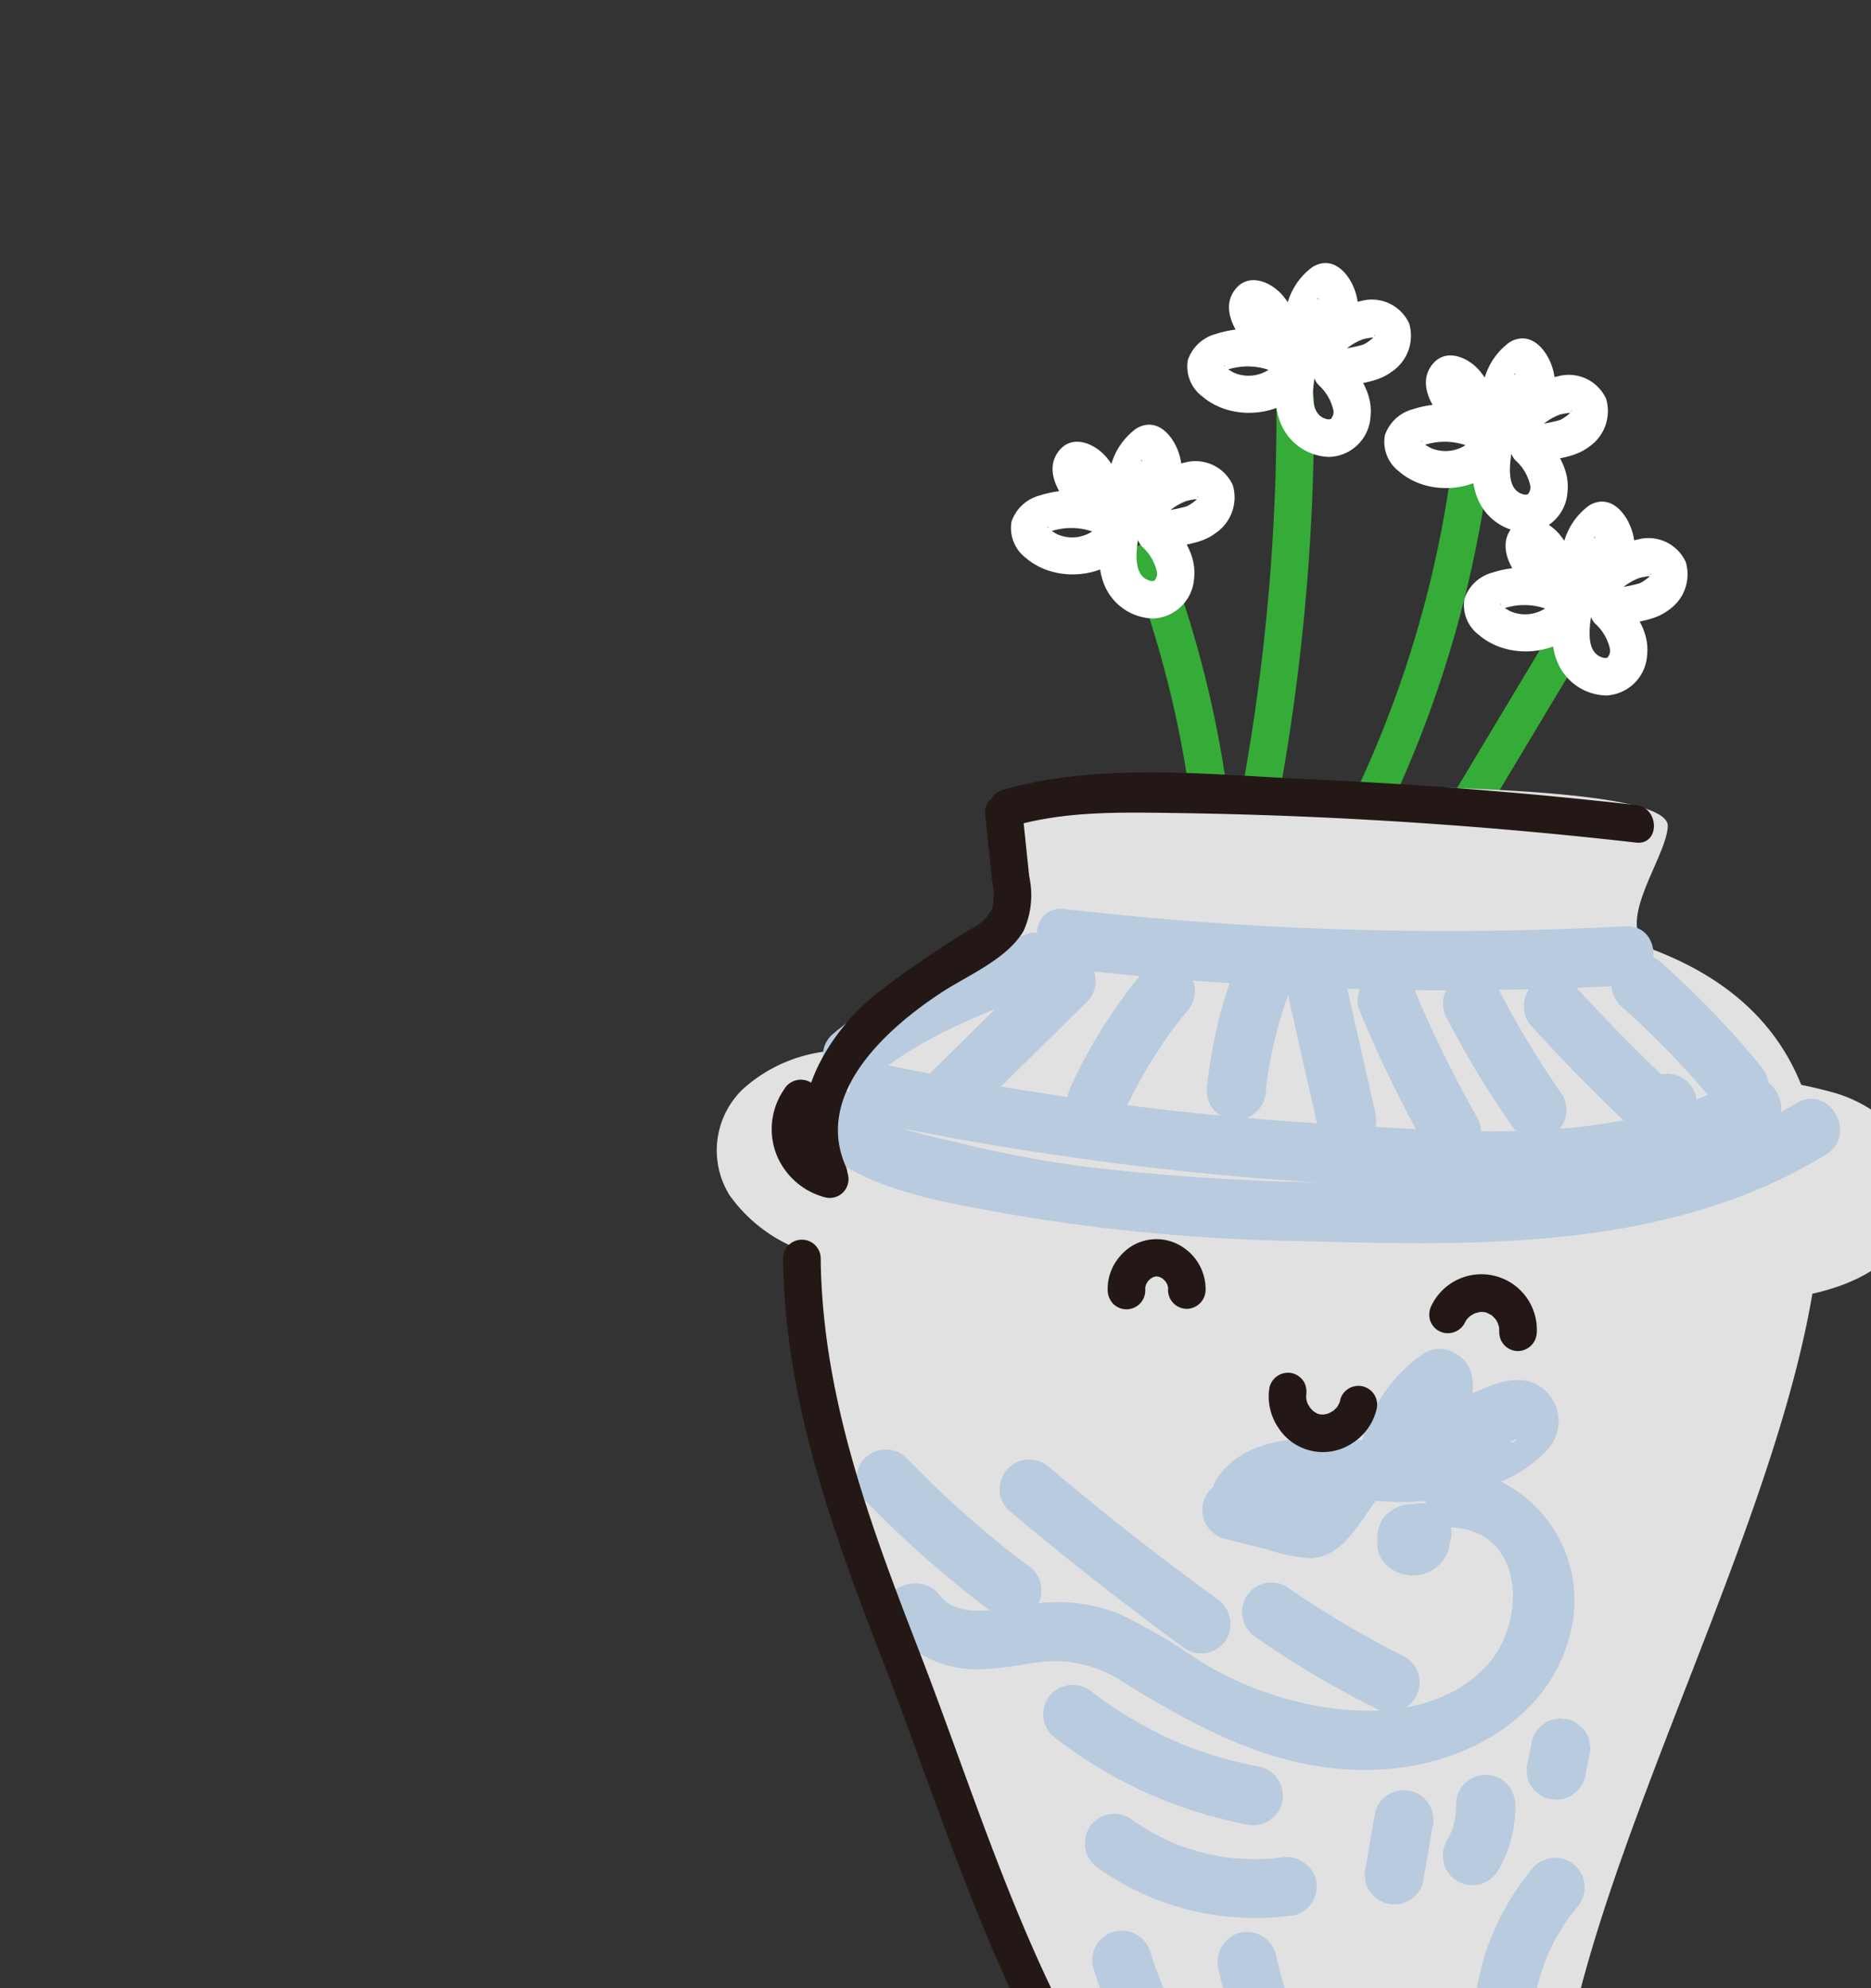 <svg xmlns="http://www.w3.org/2000/svg" xmlns:xlink="http://www.w3.org/1999/xlink" width="144" height="153" viewBox="0 0 144 153">
  <rect x="0" y="0" width="144" height="153" fill="#333333" stroke="none"/>
  <defs>
    <clipPath id="clip-path">
      <rect id="사각형_2492" data-name="사각형 2492" width="144" height="153" transform="translate(249 5241)" fill="#fff" stroke="#707070" stroke-width="1"/>
    </clipPath>
    <clipPath id="clip-path-2">
      <rect id="사각형_2016" data-name="사각형 2016" width="93.748" height="150.337" transform="translate(26 -4)" fill="#fff"/>
    </clipPath>
    <clipPath id="clip-path-3">
      <rect id="사각형_2015" data-name="사각형 2015" width="92.753" height="145.963" fill="none"/>
    </clipPath>
  </defs>
  <g id="마스크_그룹_64" data-name="마스크 그룹 64" transform="translate(-249 -5241)" clip-path="url(#clip-path)">
    <g id="마스크_그룹_41" data-name="마스크 그룹 41" transform="translate(273.252 5252.471)" clip-path="url(#clip-path-2)">
      <g id="그룹_1495" data-name="그룹 1495" transform="translate(30.906 8.77)">
        <g id="그룹_1494" data-name="그룹 1494" transform="translate(0 0)" clip-path="url(#clip-path-3)">
          <path id="패스_4738" data-name="패스 4738" d="M8.815,7.654a81.421,81.421,0,0,1,5.2,32.822c-.088,1.861,2.806,1.857,2.893,0A83.641,83.641,0,0,0,11.6,6.884c-.649-1.722-3.448-.974-2.787.77" transform="translate(23.081 15.649)" fill="#34ac37"/>
          <path id="패스_4739" data-name="패스 4739" d="M13.917,3.884A160.992,160.992,0,0,1,11.042,35.2c-.35,1.817,2.437,2.6,2.791.77A165.491,165.491,0,0,0,16.81,3.884a1.448,1.448,0,0,0-2.893,0" transform="translate(29.165 6.587)" fill="#34ac37"/>
          <path id="패스_4740" data-name="패스 4740" d="M24.669,5.239A84.786,84.786,0,0,1,12.286,39.528c-.992,1.58,1.507,3.032,2.5,1.459A88.1,88.1,0,0,0,27.562,5.239c.237-1.843-2.66-1.824-2.893,0" transform="translate(31.934 10.234)" fill="#34ac37"/>
          <path id="패스_4741" data-name="패스 4741" d="M28.425,8.707Q20.894,21.262,13.367,33.816a1.446,1.446,0,0,0,2.5,1.459Q23.394,22.721,30.92,10.166a1.446,1.446,0,0,0-2.5-1.459" transform="translate(34.833 21.233)" fill="#34ac37"/>
          <path id="패스_4742" data-name="패스 4742" d="M17.117,9.785a2.742,2.742,0,0,1-.489-1.974,3.2,3.2,0,0,1,.241-.9,2.487,2.487,0,0,1,.285-.485.244.244,0,0,1,.128-.15c.19-.175.175-.182-.04-.015h-.766c-.416-.084-.171-.288-.146.018a1.46,1.46,0,0,1,.069.175,1.782,1.782,0,0,1,.091.821A1.948,1.948,0,0,1,15.872,8.5c.679.682,1.365,1.365,2.047,2.047a4.4,4.4,0,0,1,1.8-1.262,4.25,4.25,0,0,1,.843-.146c-.018,0,.146.018.131.044s-.139-.252-.106-.237c.223.088-.638.682-.85.748-.916.281-1.879.321-2.78.682a1.472,1.472,0,0,0-.638,2.419,3.7,3.7,0,0,1,1.146,1.959.809.809,0,0,1-.2.66.79.79,0,0,1-.212.026c-1.609-.27-1.146-2.682-.923-3.849a1.464,1.464,0,0,0-.836-1.708,1.434,1.434,0,0,0-1.806.591A2.832,2.832,0,0,1,9.8,11.846c-.095-.044-.431-.248-.379-.212-.095-.073-.19-.241-.292-.281-.2-.08.051-.117-.058,0A.3.3,0,0,1,9,11.638c-.12.215-.124.263-.022.142-.073,0,.409-.215.234-.135a4.124,4.124,0,0,1,.646-.179,4.963,4.963,0,0,1,3.5.562,1.446,1.446,0,0,0,1.459-2.5,7.669,7.669,0,0,1-1.467-1.211,6.358,6.358,0,0,1-.624-.773,5.864,5.864,0,0,0-.383-.631c-.018-.091-.029-.113-.033-.058-.018.23-.212.35-.569.358-.879.511-.62.142-.387.522.153.263.361.5.514.763a6.452,6.452,0,0,1,.726,1.956c.39,1.817,3.178,1.047,2.784-.77a8.961,8.961,0,0,0-1.718-3.663c-.912-1.171-2.8-1.992-3.842-.463C9,6.749,9.608,8.143,10.363,9.194a10.665,10.665,0,0,0,3,2.835l1.459-2.5a7.915,7.915,0,0,0-6.381-.671,3.116,3.116,0,0,0-2.171,2.014,2.881,2.881,0,0,0,1.113,2.8c2.572,2.2,7.177,1.456,8.6-1.748-.879-.372-1.762-.741-2.642-1.113-.328,1.74-.613,3.616.226,5.261a4.169,4.169,0,0,0,3.612,2.251,3.3,3.3,0,0,0,3.141-3.083c.2-1.777-.843-3.24-1.956-4.5q-.317,1.209-.642,2.419c1.394-.562,2.977-.449,4.221-1.383A3.325,3.325,0,0,0,23.3,8.063,3.154,3.154,0,0,0,19.6,6.326,6.8,6.8,0,0,0,15.872,8.5a1.448,1.448,0,0,0,2.047,2.047,4.875,4.875,0,0,0,1.386-4.313C19.054,4.681,17.671,2.648,15.88,3.7a5.175,5.175,0,0,0-2.127,3.922,5.769,5.769,0,0,0,1.317,4.21,1.46,1.46,0,0,0,2.047,0,1.485,1.485,0,0,0,0-2.047" transform="translate(16.424 9.031)" fill="#fff"/>
          <path id="패스_4743" data-name="패스 4743" d="M20.837,6.376A2.76,2.76,0,0,1,20.348,4.4a3.331,3.331,0,0,1,.241-.9,2.5,2.5,0,0,1,.288-.485A.228.228,0,0,1,21,2.862c.19-.175.179-.182-.036-.015H20.2c-.42-.084-.175-.288-.15.018a1.46,1.46,0,0,1,.069.175,1.782,1.782,0,0,1,.091.821A1.943,1.943,0,0,1,19.6,5.088q1.018,1.023,2.043,2.047a4.426,4.426,0,0,1,1.8-1.262,4.3,4.3,0,0,1,.843-.146c-.018,0,.146.018.131.044s-.139-.252-.106-.237c.223.088-.638.682-.846.748-.919.281-1.883.321-2.78.682a1.47,1.47,0,0,0-.638,2.419,3.691,3.691,0,0,1,1.142,1.959.8.8,0,0,1-.2.66.79.79,0,0,1-.212.026c-1.609-.27-1.142-2.682-.919-3.849a1.462,1.462,0,0,0-.839-1.708,1.435,1.435,0,0,0-1.806.591,2.832,2.832,0,0,1-3.681,1.375c-.095-.044-.427-.248-.376-.212-.1-.073-.193-.241-.3-.281-.2-.08.051-.117-.058,0a.3.3,0,0,1-.073.288c-.12.215-.124.263-.022.142-.073,0,.409-.215.234-.135a4.124,4.124,0,0,1,.646-.179,4.963,4.963,0,0,1,3.5.562,1.446,1.446,0,0,0,1.459-2.5,7.647,7.647,0,0,1-1.463-1.211,6.057,6.057,0,0,1-.628-.773,5.862,5.862,0,0,0-.383-.631c-.018-.091-.029-.113-.033-.058-.018.23-.212.35-.569.358-.876.511-.617.142-.387.522.153.263.361.5.514.763a6.452,6.452,0,0,1,.726,1.956c.39,1.817,3.178,1.047,2.787-.77a9.015,9.015,0,0,0-1.722-3.663c-.916-1.171-2.795-1.992-3.842-.463-.817,1.189-.208,2.583.544,3.634a10.714,10.714,0,0,0,3,2.835l1.459-2.5a7.915,7.915,0,0,0-6.381-.671A3.123,3.123,0,0,0,9.986,7.467a2.876,2.876,0,0,0,1.116,2.8c2.572,2.2,7.177,1.456,8.6-1.748-.883-.372-1.762-.741-2.642-1.113-.332,1.74-.617,3.616.226,5.261A4.159,4.159,0,0,0,20.9,14.921a3.3,3.3,0,0,0,3.145-3.083c.2-1.777-.843-3.24-1.959-4.5q-.317,1.209-.638,2.419c1.39-.562,2.974-.449,4.214-1.383a3.328,3.328,0,0,0,1.361-3.718,3.159,3.159,0,0,0-3.7-1.737A6.791,6.791,0,0,0,19.6,5.088a1.447,1.447,0,0,0,2.043,2.047,4.865,4.865,0,0,0,1.386-4.313C22.774,1.272,21.395-.761,19.6.29a5.175,5.175,0,0,0-2.127,3.922,5.769,5.769,0,0,0,1.317,4.21,1.46,1.46,0,0,0,2.047,0,1.481,1.481,0,0,0,0-2.047" transform="translate(26.277 0.002)" fill="#fff"/>
          <path id="패스_4744" data-name="패스 4744" d="M24.992,7.965A2.76,2.76,0,0,1,24.5,5.991a3.331,3.331,0,0,1,.241-.9,2.5,2.5,0,0,1,.288-.485.228.228,0,0,1,.124-.15c.19-.175.179-.182-.036-.015h-.766c-.42-.084-.175-.288-.15.018a1.46,1.46,0,0,1,.069.175,1.782,1.782,0,0,1,.091.821,1.943,1.943,0,0,1-.613,1.226Q24.769,7.7,25.794,8.724a4.426,4.426,0,0,1,1.8-1.262,4.3,4.3,0,0,1,.843-.146c-.018,0,.146.018.131.044s-.139-.252-.106-.237c.223.088-.638.682-.846.748-.919.281-1.883.321-2.78.682a1.47,1.47,0,0,0-.638,2.419,3.691,3.691,0,0,1,1.142,1.959.8.8,0,0,1-.2.66.79.79,0,0,1-.212.026c-1.609-.27-1.142-2.682-.919-3.849a1.462,1.462,0,0,0-.839-1.708,1.429,1.429,0,0,0-1.8.591,2.837,2.837,0,0,1-3.685,1.375c-.095-.044-.427-.248-.376-.212-.1-.073-.193-.241-.3-.281-.2-.08.051-.117-.058,0a.3.3,0,0,1-.073.288c-.12.215-.124.263-.022.142-.073,0,.409-.215.234-.135a4.124,4.124,0,0,1,.646-.179,4.963,4.963,0,0,1,3.5.562,1.446,1.446,0,0,0,1.459-2.5A7.646,7.646,0,0,1,21.23,6.5a6.057,6.057,0,0,1-.628-.773,5.862,5.862,0,0,0-.383-.631c-.018-.091-.029-.113-.033-.058-.018.23-.212.35-.569.358-.876.511-.617.142-.387.522.153.263.361.5.514.763a6.452,6.452,0,0,1,.726,1.956c.39,1.817,3.178,1.047,2.787-.77A9.015,9.015,0,0,0,21.536,4.2c-.912-1.171-2.795-1.992-3.842-.463-.817,1.189-.208,2.583.544,3.634a10.714,10.714,0,0,0,3,2.835c.485-.832.974-1.664,1.459-2.5a7.915,7.915,0,0,0-6.381-.671,3.123,3.123,0,0,0-2.171,2.014,2.876,2.876,0,0,0,1.116,2.8c2.572,2.2,7.177,1.456,8.6-1.748C22.978,9.738,22.1,9.37,21.219,9c-.332,1.74-.617,3.616.226,5.261a4.159,4.159,0,0,0,3.608,2.251A3.3,3.3,0,0,0,28.2,13.427c.2-1.777-.843-3.24-1.959-4.5L25.6,11.343c1.39-.562,2.974-.449,4.218-1.383a3.332,3.332,0,0,0,1.357-3.718,3.159,3.159,0,0,0-3.7-1.737,6.791,6.791,0,0,0-3.729,2.171,1.447,1.447,0,0,0,2.043,2.047,4.865,4.865,0,0,0,1.386-4.313C26.929,2.861,25.55.828,23.755,1.879A5.175,5.175,0,0,0,21.628,5.8a5.769,5.769,0,0,0,1.317,4.21,1.46,1.46,0,0,0,2.047,0,1.481,1.481,0,0,0,0-2.047" transform="translate(37.281 4.21)" fill="#fff"/>
          <path id="패스_4745" data-name="패스 4745" d="M26.672,11.408a2.755,2.755,0,0,1-.489-1.974,3.33,3.33,0,0,1,.241-.9,2.685,2.685,0,0,1,.285-.485.244.244,0,0,1,.128-.15c.19-.175.179-.182-.036-.015h-.766c-.42-.084-.175-.288-.15.018a1.46,1.46,0,0,1,.069.175,1.782,1.782,0,0,1,.091.821,1.943,1.943,0,0,1-.613,1.226q1.018,1.023,2.043,2.047a4.426,4.426,0,0,1,1.8-1.262,4.584,4.584,0,0,1,.843-.146c-.018.007.146.018.131.044s-.139-.252-.106-.237c.223.088-.638.682-.846.748-.919.281-1.883.321-2.78.682a1.471,1.471,0,0,0-.638,2.419,3.691,3.691,0,0,1,1.142,1.959.8.8,0,0,1-.2.66.79.79,0,0,1-.212.026c-1.609-.27-1.142-2.682-.919-3.849a1.462,1.462,0,0,0-.839-1.708,1.435,1.435,0,0,0-1.806.591,2.832,2.832,0,0,1-3.681,1.375c-.095-.044-.427-.244-.379-.212-.095-.073-.19-.237-.292-.281-.2-.08.051-.117-.058,0a.3.3,0,0,1-.073.288c-.12.215-.124.266-.022.142-.073,0,.409-.215.234-.135a4.564,4.564,0,0,1,.646-.179,4.965,4.965,0,0,1,3.5.566,1.448,1.448,0,0,0,1.459-2.5A7.646,7.646,0,0,1,22.91,9.945a5.814,5.814,0,0,1-.628-.773A6.7,6.7,0,0,0,21.9,8.54c-.018-.091-.029-.113-.033-.055-.018.23-.212.347-.569.354-.876.511-.617.142-.387.522.153.266.361.5.514.763a6.452,6.452,0,0,1,.726,1.956c.39,1.817,3.178,1.047,2.787-.77A8.978,8.978,0,0,0,23.216,7.65c-.916-1.175-2.795-2-3.842-.467-.817,1.189-.208,2.583.544,3.634a10.727,10.727,0,0,0,3,2.839c.485-.836.974-1.667,1.459-2.5a7.9,7.9,0,0,0-6.381-.668,3.111,3.111,0,0,0-2.171,2.01,2.873,2.873,0,0,0,1.116,2.8c2.572,2.2,7.177,1.456,8.6-1.748-.883-.372-1.762-.741-2.642-1.113-.332,1.74-.617,3.616.226,5.261a4.159,4.159,0,0,0,3.608,2.251,3.3,3.3,0,0,0,3.145-3.083c.2-1.777-.843-3.24-1.959-4.5-.212.806-.423,1.616-.638,2.419,1.39-.562,2.974-.449,4.214-1.383a3.328,3.328,0,0,0,1.361-3.718,3.163,3.163,0,0,0-3.7-1.737,6.813,6.813,0,0,0-3.729,2.171,1.447,1.447,0,0,0,2.043,2.047,4.865,4.865,0,0,0,1.386-4.313c-.252-1.547-1.631-3.583-3.426-2.532a5.182,5.182,0,0,0-2.127,3.926,5.765,5.765,0,0,0,1.317,4.207,1.46,1.46,0,0,0,2.047,0,1.481,1.481,0,0,0,0-2.047" transform="translate(41.731 13.329)" fill="#fff"/>
          <path id="패스_4746" data-name="패스 4746" d="M37.632,10.986c5.535.252,31.012-.131,30.75,3.287-.135,2.528-4.495,7.954-1.087,9.483,29.787,11.42-.587,54.79-6.542,83.9-.157.766-1.558.733-1.587,1.47-1.675,7.552-26.185,7.257-36.865,1.489a1.747,1.747,0,0,1-.843-1.332c-.642-4.725-3.233-8.691-8.986-23.051C9.254,78.111-1.137,51.744,2.632,39.018c2.021-6.823,4.561-11.621,11.533-14.5,1.379-.635,3.269-.726,4.338-1.875.759-.872.368-2-.088-2.89a27.2,27.2,0,0,1-1.686-6.841c-.029-.781.737-.989,1.368-1.193,5.243-1.806,13.784.668,19.377-.722Z" transform="translate(4.819 29.097)" fill="#e2e1e1" fill-rule="evenodd"/>
          <path id="패스_4747" data-name="패스 4747" d="M7.13,39.808c1.981,3.225,5.465,4.681,9.008,5.553A46.55,46.55,0,0,0,27.5,46.692c6.808-.051,14.357-1.594,19.22-6.721,1.281-1.35-.763-3.4-2.047-2.047-4.2,4.437-10.723,5.746-16.6,5.867a43.163,43.163,0,0,1-9.8-.916c-3.174-.668-6.823-1.58-8.636-4.528-.971-1.583-3.473-.131-2.5,1.459" transform="translate(18.293 99.27)" fill="#231815"/>
          <path id="패스_4748" data-name="패스 4748" d="M14.673,16.5a41.526,41.526,0,0,0-6.691.544A11.582,11.582,0,0,0,2,19.9,6.536,6.536,0,0,0,.991,28.05a11.791,11.791,0,0,0,6.13,4.429,32.692,32.692,0,0,0,6.013,1.4,4.97,4.97,0,0,0,3.517-.46,4.564,4.564,0,0,0,1.635-6.243A4.447,4.447,0,0,0,15.56,25.08,30.412,30.412,0,0,1,9.073,23.5l1.087.46A8.928,8.928,0,0,1,8.3,22.917c.306.237.617.474.923.715a5.374,5.374,0,0,1-.923-.9c.237.31.478.617.715.923a3.283,3.283,0,0,1-.383-.642c.153.361.306.726.46,1.087a2.359,2.359,0,0,1-.146-.551c.051.4.106.81.161,1.215a2.264,2.264,0,0,1,.007-.445c-.055.4-.106.806-.161,1.211A2.03,2.03,0,0,1,9.08,25.1c-.153.365-.306.726-.46,1.091a2.755,2.755,0,0,1,.3-.485l-.715.923a3.728,3.728,0,0,1,.544-.529c-.31.237-.617.474-.923.715a6.444,6.444,0,0,1,1.4-.792l-1.091.46a12.543,12.543,0,0,1,3.006-.763l-1.215.164a41.323,41.323,0,0,1,4.75-.266A4.756,4.756,0,0,0,17.9,24.281,4.561,4.561,0,0,0,14.673,16.5" transform="translate(0.001 43.687)" fill="#e2e1e1"/>
          <path id="패스_4749" data-name="패스 4749" d="M25.021,26.289c.956.088,1.908.182,2.86.31l-1.215-.164a16.962,16.962,0,0,1,4.243,1.047c-.365-.153-.73-.306-1.091-.46a7.654,7.654,0,0,1,1.635.938l-.923-.711a4.395,4.395,0,0,1,.668.66c-.237-.306-.478-.613-.715-.923a2.829,2.829,0,0,1,.3.518c-.153-.365-.306-.726-.46-1.091a2.093,2.093,0,0,1,.124.441l-.164-1.215a2.019,2.019,0,0,1,0,.445c.055-.4.109-.806.164-1.211a2.375,2.375,0,0,1-.157.544l.46-1.091a3.3,3.3,0,0,1-.314.522c.237-.31.474-.617.711-.923a4.825,4.825,0,0,1-.781.763c.306-.237.613-.478.923-.715a7.837,7.837,0,0,1-1.51.861l1.087-.46a17.565,17.565,0,0,1-4.429,1.065c.4-.051.81-.106,1.215-.161-.981.128-1.967.219-2.952.31a4.9,4.9,0,0,0-3.225,1.335,4.635,4.635,0,0,0-1.335,3.225,4.586,4.586,0,0,0,1.335,3.225,4.446,4.446,0,0,0,3.225,1.335c4.313-.394,9.256-.741,12.547-3.944a6.627,6.627,0,0,0,1.244-8.18,10.787,10.787,0,0,0-6.137-4.258,35.1,35.1,0,0,0-7.341-1.16A4.581,4.581,0,0,0,21.8,18.5a4.563,4.563,0,0,0,0,6.451,5.147,5.147,0,0,0,3.225,1.335" transform="translate(53.35 45.441)" fill="#e2e1e1"/>
          <path id="패스_4750" data-name="패스 4750" d="M8.925,18.2a256.163,256.163,0,0,0,43.1,1.328c2.919-.157,2.937-4.718,0-4.561a256.162,256.162,0,0,1-43.1-1.328c-2.912-.336-2.886,4.229,0,4.561" transform="translate(17.88 36.073)" fill="#b9cbde"/>
          <path id="패스_4751" data-name="패스 4751" d="M13.951,15.16q-4.5,4.433-9,8.866a2.281,2.281,0,1,0,3.225,3.225l9-8.866a2.281,2.281,0,0,0-3.225-3.225" transform="translate(11.362 38.43)" fill="#b9cbde"/>
          <path id="패스_4752" data-name="패스 4752" d="M13.324,15.4A40.126,40.126,0,0,0,7.7,24.265a2.487,2.487,0,0,0-.23,1.755,2.329,2.329,0,0,0,1.051,1.365,2.3,2.3,0,0,0,3.116-.817,38.3,38.3,0,0,1,2.317-4.316c.42-.682.868-1.35,1.339-2,.117-.164.234-.325.358-.489.058-.08.117-.161.179-.241.04-.055.255-.332.051-.069s.011-.015.051-.066c.062-.08.12-.157.19-.237q.208-.263.427-.525a2.477,2.477,0,0,0,.668-1.613,2.342,2.342,0,0,0-.668-1.613,2.308,2.308,0,0,0-3.225,0" transform="translate(19.59 39.03)" fill="#b9cbde"/>
          <path id="패스_4753" data-name="패스 4753" d="M4.428,21.348a244.372,244.372,0,0,0,36.784,4.805c10.752.566,22.471,1.324,32.216-4.054,2.572-1.419.274-5.36-2.3-3.94-9.275,5.119-21.023,3.959-31.217,3.36A236.741,236.741,0,0,1,5.639,16.951c-2.864-.595-4.086,3.8-1.211,4.4" transform="translate(7.382 44.749)" fill="#b9cbde"/>
          <path id="패스_4754" data-name="패스 4754" d="M12.391,16.175a36.241,36.241,0,0,0-2.05,9.063,2.294,2.294,0,0,0,.668,1.613,2.319,2.319,0,0,0,1.613.668,2.345,2.345,0,0,0,2.28-2.28c.022-.212.044-.42.069-.631.018-.157.022-.653,0-.022a9.218,9.218,0,0,1,.168-1.095c.117-.675.255-1.35.412-2.018a34.011,34.011,0,0,1,1.24-4.086A2.291,2.291,0,0,0,15.2,14.581a2.345,2.345,0,0,0-2.806,1.594" transform="translate(27.371 38.44)" fill="#b9cbde"/>
          <path id="패스_4755" data-name="패스 4755" d="M12.114,17.608q1.127,5,2.258,10A2.3,2.3,0,0,0,17.178,29.2a2.332,2.332,0,0,0,1.594-2.806q-1.133-5-2.262-10a2.3,2.3,0,0,0-2.8-1.594,2.332,2.332,0,0,0-1.594,2.806" transform="translate(31.913 38.966)" fill="#b9cbde"/>
          <path id="패스_4756" data-name="패스 4756" d="M13.631,17.813a96.337,96.337,0,0,0,5.188,10.7,2.3,2.3,0,0,0,3.119.817,2.324,2.324,0,0,0,.817-3.119q-1.368-2.413-2.594-4.911-.591-1.2-1.146-2.426c-.182-.409-.365-.817-.544-1.226-.1-.237-.208-.467-.3-.7.2.507-.106-.252-.142-.339a2.506,2.506,0,0,0-1.047-1.365,2.34,2.34,0,0,0-1.755-.23,2.3,2.3,0,0,0-1.594,2.806" transform="translate(35.77 39.531)" fill="#b9cbde"/>
          <path id="패스_4757" data-name="패스 4757" d="M15.612,18.416a71.931,71.931,0,0,0,4.955,8.22,2.445,2.445,0,0,0,1.365,1.047,2.282,2.282,0,0,0,2.576-3.349,71.437,71.437,0,0,1-4.958-8.22A2.3,2.3,0,0,0,16.43,15.3a2.334,2.334,0,0,0-.817,3.119" transform="translate(40.586 39.694)" fill="#b9cbde"/>
          <path id="패스_4758" data-name="패스 4758" d="M17.677,18.938q3.99,4.367,8.33,8.4c.981.912,2.937.93,3.583-.463l.431-.934a2.466,2.466,0,0,0,.23-1.755A2.338,2.338,0,0,0,29.2,22.824a2.309,2.309,0,0,0-3.119.821c-.146.31-.288.62-.434.93l3.583-.46q-4.334-4.028-8.33-8.4a2.3,2.3,0,0,0-3.225,0,2.329,2.329,0,0,0,0,3.225" transform="translate(45.1 39.865)" fill="#b9cbde"/>
          <path id="패스_4759" data-name="패스 4759" d="M19.546,18.481a69.353,69.353,0,0,1,7.509,7.811,2.3,2.3,0,0,0,1.613.668,2.28,2.28,0,0,0,2.28-2.28,2.6,2.6,0,0,0-.668-1.613,69.35,69.35,0,0,0-7.509-7.811,2.281,2.281,0,1,0-3.225,3.225" transform="translate(50.028 38.677)" fill="#b9cbde"/>
          <path id="패스_4760" data-name="패스 4760" d="M17.986,14.23C12.637,16.218,7.3,18.294,2.9,22.041a2.288,2.288,0,0,0,0,3.225,2.335,2.335,0,0,0,3.222,0c.244-.208.493-.416.744-.613-.208.164.423-.314.5-.365.518-.372,1.054-.726,1.6-1.058A35.951,35.951,0,0,1,12.345,21.4c1.273-.606,2.021-.916,3.233-1.4s2.412-.927,3.616-1.379a2.28,2.28,0,1,0-1.208-4.4" transform="translate(5.927 37.39)" fill="#b9cbde"/>
          <path id="패스_4761" data-name="패스 4761" d="M2.029,20.563C5.474,25.456,12.5,26.43,18,27.459a145.876,145.876,0,0,0,22.789,2.116c13.66.379,28.247.715,40.316-6.666,2.5-1.532.212-5.476-2.3-3.94-10.581,6.472-23.223,6.356-35.223,6.111a179.666,179.666,0,0,1-18.794-1.149,87.616,87.616,0,0,1-10.322-1.894c-2.809-.7-6.717-1.251-8.5-3.776-1.675-2.382-5.633-.106-3.937,2.3" transform="translate(4.279 45.694)" fill="#b9cbde"/>
          <path id="패스_4762" data-name="패스 4762" d="M27.05,30.762a6.816,6.816,0,0,1,2.59-3.612h-2.3c.062.033.124.066.186.095l-.817-.817q-.033-1.4-.164-.657c-.047.208-.1.42-.146.628-.1.416-.2.836-.3,1.251q-.29,1.253-.587,2.51c-.42,1.8,1.616,3.754,3.349,2.572a27.1,27.1,0,0,1,3.152-1.864c.431-.215.868-.42,1.313-.606a4.229,4.229,0,0,0,.9-.336c.423-.336-.168.927-.8-.558-.106-.383-.208-.766-.31-1.149.336-.573.336-.66,0-.27-.146.088-.285.179-.423.274-.431.27-.872.522-1.328.748a11.889,11.889,0,0,1-2.678.908,19.278,19.278,0,0,1-5.849.08c-3.805-.325-9.114-.686-11.515,3a2.3,2.3,0,0,0,1.97,3.433q3.711.066,7.425-.026c2.93-.073,2.944-4.608,0-4.561a34.5,34.5,0,0,0-8.84,1.292,2.3,2.3,0,0,0,0,4.4c1.142.288,2.284.58,3.426.868a13.366,13.366,0,0,0,3.2.646c2.485-.011,3.784-2.674,5.09-4.415a2.292,2.292,0,0,0-.817-3.119,2.334,2.334,0,0,0-3.119.817l-1.328,1.766-.328.438c-.208.234-.015.23.58-.015-.011.029-.923-.226-.992-.244l-4.495-1.138v4.4a29.523,29.523,0,0,1,7.629-1.127V31.8q-3.711.093-7.425.026l1.967,3.43c.529-.81,2.558-.908,3.411-.941a37.193,37.193,0,0,1,4.55.237,19.5,19.5,0,0,0,9.756-1.328,10.162,10.162,0,0,0,3.809-2.55,3.216,3.216,0,0,0-.763-5.006c-1.6-.839-3.317-.066-4.823.58a27.337,27.337,0,0,0-4.63,2.547q1.675,1.286,3.349,2.576c.339-1.463.715-2.919,1.025-4.389.3-1.427.161-3.032-1.3-3.769a2.3,2.3,0,0,0-2.3,0,11.856,11.856,0,0,0-4.685,6.337c-.872,2.809,3.532,4.01,4.4,1.211" transform="translate(27.131 60.656)" fill="#b9cbde"/>
          <path id="패스_4763" data-name="패스 4763" d="M16.235,26.468c-.39.277-.781.551-1.168.828a2.279,2.279,0,0,0-.817.817,1.7,1.7,0,0,0-.274.85,1.712,1.712,0,0,0,.044.908,2.265,2.265,0,0,0,.584,1.007l.055.051c.08.069.182.146.252.2s.164.131.252.193l.058.033a5.492,5.492,0,0,0,.606.259,2.244,2.244,0,0,0,.427.066,1.79,1.79,0,0,0,.445.044,4.134,4.134,0,0,0,.73-.1,3.878,3.878,0,0,0,.671-.277.848.848,0,0,0,.113-.069,3.352,3.352,0,0,0,.562-.452,3.068,3.068,0,0,0,.42-.569,5.225,5.225,0,0,0,.252-.591l.007-.04a1.513,1.513,0,0,0,.044-.314.794.794,0,0,0,.04-.317,5.976,5.976,0,0,0-.088-.668l-.018-.058a5.9,5.9,0,0,0-.248-.587.3.3,0,0,0-.044-.073,2.98,2.98,0,0,0-1-.981,4.2,4.2,0,0,0-.657-.285.69.69,0,0,0-.131-.036,3.039,3.039,0,0,0-1.492.011,2.69,2.69,0,0,0-.675.288l-.029.022c-.153.113-.332.248-.478.372a.333.333,0,0,0-.062.062,1.716,1.716,0,0,0-.471.733,2.061,2.061,0,0,0,0,1.759,1.716,1.716,0,0,0,.471.733c.153.117.306.237.463.358a2.263,2.263,0,0,0,1.149.31c.2-.029.4-.055.606-.08a2.307,2.307,0,0,0,1.007-.587.4.4,0,0,1,.08-.077c-.157.117-.31.237-.463.354a.492.492,0,0,1,.106-.058l-.547.23a.649.649,0,0,1,.139-.037c-.2.026-.4.055-.606.08a.891.891,0,0,1,.171,0c-.2-.029-.4-.055-.606-.08a.717.717,0,0,1,.179.047l-.544-.23a1,1,0,0,1,.15.088c-.153-.117-.306-.237-.46-.358a.9.9,0,0,1,.1.1c-.12-.153-.237-.306-.358-.46a.4.4,0,0,1,.066.113c-.077-.182-.153-.365-.23-.544a.428.428,0,0,1,.033.117c-.026-.2-.055-.4-.08-.606l0,.036c.026-.2.051-.4.08-.606l-.026.084c.077-.182.153-.361.23-.544a.638.638,0,0,1-.066.106l.358-.46a.581.581,0,0,1-.106.106c.153-.12.306-.237.46-.358a.7.7,0,0,1-.142.084l.547-.23a.709.709,0,0,1-.186.051c.2-.026.4-.051.606-.08a.976.976,0,0,1-.179,0c.2.026.4.051.606.08a.591.591,0,0,1-.157-.044l.544.23a.446.446,0,0,1-.106-.062c.153.12.306.237.46.358a.655.655,0,0,1-.073-.069l-.46,3.579,1.168-.828a1.706,1.706,0,0,0,.638-.587,2.035,2.035,0,0,0,.449-1.682,1.66,1.66,0,0,0-.27-.85c-.117-.153-.237-.306-.358-.46a2.28,2.28,0,0,0-1-.587c-.2-.026-.4-.055-.609-.08a2.237,2.237,0,0,0-1.149.31" transform="translate(36.909 69.28)" fill="#b9cbde"/>
          <path id="패스_4764" data-name="패스 4764" d="M47.375,29.987c5.59.4,5.575,7.348,2.609,10.588-3.674,4.013-9.833,4.01-14.736,2.787a26.4,26.4,0,0,1-7.355-3.083A46.622,46.622,0,0,0,21.7,36.642a12.976,12.976,0,0,0-6.98-.733c-1.89.255-5.389,1.226-6.819-.66-1.748-2.31-5.71-.04-3.937,2.3a8.461,8.461,0,0,0,7.472,3.324c1.751-.062,3.462-.558,5.214-.609a9.718,9.718,0,0,1,5.56,1.773c6.181,3.769,12.394,7.082,19.921,6.549,6.283-.441,12.646-3.951,14.255-10.457a10.212,10.212,0,0,0-9.012-12.7c-2.93-.208-2.915,4.353,0,4.561" transform="translate(9.319 67.323)" fill="#b9cbde"/>
          <path id="패스_4765" data-name="패스 4765" d="M3.6,28.91a80.5,80.5,0,0,0,10.187,8.917A2.287,2.287,0,0,0,16.9,37.01a2.345,2.345,0,0,0-.817-3.119c-.215-.161-.431-.317-.642-.478-.117-.091-.234-.179-.354-.27-.2-.153-.106-.073.04.033-.431-.31-.839-.66-1.251-1q-1.248-1.007-2.445-2.065Q9.038,28,6.823,25.685a2.3,2.3,0,0,0-3.225,0,2.326,2.326,0,0,0,0,3.225" transform="translate(7.807 66.284)" fill="#b9cbde"/>
          <path id="패스_4766" data-name="패스 4766" d="M6.623,29.106q6.66,5.626,13.718,10.759a2.29,2.29,0,0,0,3.119-.821,2.343,2.343,0,0,0-.817-3.119c-4.451-3.24-8.534-6.443-12.8-10.044a2.281,2.281,0,0,0-3.225,3.225" transform="translate(15.797 66.824)" fill="#b9cbde"/>
          <path id="패스_4767" data-name="패스 4767" d="M12.194,32.086a73.434,73.434,0,0,0,9.176,5.433,2.282,2.282,0,0,0,2.3-3.94A73.147,73.147,0,0,1,14.5,28.149a2.29,2.29,0,0,0-3.119.817,2.338,2.338,0,0,0,.817,3.119" transform="translate(29.351 73.703)" fill="#b9cbde"/>
          <path id="패스_4768" data-name="패스 4768" d="M7.551,33.862A34.763,34.763,0,0,0,22.47,40.717a2.282,2.282,0,0,0,1.211-4.4,32.639,32.639,0,0,1-3.681-.9q-.9-.285-1.791-.617c-.3-.113-.591-.226-.883-.35.3.128-.361-.157-.434-.19a32.461,32.461,0,0,1-3.258-1.7q-.81-.487-1.6-1.022c-.259-.175-.518-.358-.773-.544-.069-.051-.715-.533-.485-.358a2.344,2.344,0,0,0-3.225,0,2.3,2.3,0,0,0,0,3.225" transform="translate(18.244 79.429)" fill="#b9cbde"/>
          <path id="패스_4769" data-name="패스 4769" d="M8.88,36.967a20.907,20.907,0,0,0,15.057,3.546,2.286,2.286,0,0,0,1.594-2.806,2.356,2.356,0,0,0-2.806-1.594c.471-.062-.4.033-.485.04-.292.022-.584.036-.876.047-.511.015-1.025.007-1.536-.022-.292-.015-.584-.04-.876-.069-.142-.015-.288-.029-.434-.051.244.033.23.029-.047-.011-.54-.1-1.076-.2-1.609-.339s-1.058-.292-1.576-.474c-.277-.1-.551-.2-.821-.31.39.157-.285-.131-.361-.168a18.688,18.688,0,0,1-2.922-1.726,2.287,2.287,0,0,0-3.119.817,2.342,2.342,0,0,0,.817,3.119" transform="translate(20.571 86.619)" fill="#b9cbde"/>
          <path id="패스_4770" data-name="패스 4770" d="M14.481,33.88q-.367,2.113-.73,4.229a1.763,1.763,0,0,0-.04.912,1.73,1.73,0,0,0,.27.846,2.324,2.324,0,0,0,1.365,1.047,2.286,2.286,0,0,0,1.755-.23,2.23,2.23,0,0,0,1.051-1.361q.361-2.118.726-4.232a1.75,1.75,0,0,0,.044-.908,1.686,1.686,0,0,0-.274-.846,2.276,2.276,0,0,0-3.119-.821,2.232,2.232,0,0,0-1.047,1.365" transform="translate(36.204 85.317)" fill="#b9cbde"/>
          <path id="패스_4771" data-name="패스 4771" d="M16.33,34.168a7.75,7.75,0,0,1-.058,1.164c.029-.2.055-.4.08-.606a7.431,7.431,0,0,1-.522,1.912c.077-.182.153-.365.23-.544a7.5,7.5,0,0,1-.434.854,2.367,2.367,0,0,0-.23,1.759A2.282,2.282,0,0,0,18.2,40.3a2.4,2.4,0,0,0,1.365-1.047,9.628,9.628,0,0,0,1.324-5.082,2.375,2.375,0,0,0-.668-1.613,2.28,2.28,0,0,0-3.893,1.613" transform="translate(40.573 84.452)" fill="#b9cbde"/>
          <path id="패스_4772" data-name="패스 4772" d="M17.508,32.375c-.113.566-.226,1.127-.339,1.693a1.75,1.75,0,0,0-.044.908,1.73,1.73,0,0,0,.27.846,1.786,1.786,0,0,0,.591.642,1.683,1.683,0,0,0,.773.4c.2.029.4.055.606.084a2.3,2.3,0,0,0,1.153-.314c.153-.117.306-.237.46-.354a2.307,2.307,0,0,0,.587-1.007c.113-.566.226-1.127.339-1.693a1.749,1.749,0,0,0,.04-.908,1.682,1.682,0,0,0-.27-.846,1.717,1.717,0,0,0-.587-.642,1.737,1.737,0,0,0-.777-.409c-.2-.026-.4-.051-.6-.08a2.323,2.323,0,0,0-1.153.31c-.153.12-.31.241-.463.358a2.3,2.3,0,0,0-.584,1.007" transform="translate(45.25 81.31)" fill="#b9cbde"/>
          <path id="패스_4773" data-name="패스 4773" d="M10.631,38.091A36.906,36.906,0,0,0,13.448,46.1a2.3,2.3,0,0,0,3.123.817,2.34,2.34,0,0,0,.817-3.119c-.263-.54-.511-1.091-.744-1.645l.23.547a34.686,34.686,0,0,1-1.846-5.819,2.3,2.3,0,0,0-2.8-1.594,2.334,2.334,0,0,0-1.594,2.806" transform="translate(27.988 93.216)" fill="#b9cbde"/>
          <path id="패스_4774" data-name="패스 4774" d="M8.013,38.071a30.189,30.189,0,0,0,3.638,7.775,2.28,2.28,0,0,0,3.937-2.3A28.434,28.434,0,0,1,13.15,38.99l.23.544c-.368-.876-.69-1.77-.971-2.674a2.28,2.28,0,1,0-4.4,1.211" transform="translate(20.978 93.148)" fill="#b9cbde"/>
          <path id="패스_4775" data-name="패스 4775" d="M20.5,34.3a19.516,19.516,0,0,0-4.422,9.45,2.438,2.438,0,0,0,.23,1.759,2.287,2.287,0,0,0,1.357,1.047,2.314,2.314,0,0,0,2.809-1.591,16.557,16.557,0,0,1,.5-2.222c.1-.365.226-.726.354-1.08.066-.179.139-.354.2-.533.1-.226.073-.175-.066.153.04-.088.077-.175.117-.263a17.906,17.906,0,0,1,1.076-2c.2-.321.416-.638.635-.945.058-.077.113-.153.175-.23.142-.193.113-.153-.1.124.117-.051.277-.343.365-.441a2.455,2.455,0,0,0,.664-1.613A2.279,2.279,0,0,0,20.5,34.3" transform="translate(42.414 89.095)" fill="#b9cbde"/>
          <path id="패스_4776" data-name="패스 4776" d="M11.71,24.454a4.257,4.257,0,0,0,.664,3.171A4.075,4.075,0,0,0,18.1,28.8a4.259,4.259,0,0,0,1.839-2.587,1.446,1.446,0,0,0-2.787-.77,1.814,1.814,0,0,1-.062.252l-.033.106c-.055.139-.033.091.062-.142-.08.12-.139.263-.215.383-.146.23.215-.241.047-.055-.058.062-.117.128-.179.19s-.128.117-.19.175c-.186.168.288-.193.058-.047-.124.08-.255.15-.383.223-.234.128.354-.128.04-.018-.084.029-.164.055-.248.077s-.146.022-.215.047c.321-.113.266-.029.088-.018-.069,0-.142,0-.215,0s-.39-.04-.1,0,0-.007-.066-.026a.708.708,0,0,1-.248-.08c.069.029.139.058.208.091l-.135-.066c-.066-.036-.131-.073-.2-.113s-.12-.091-.179-.128c.35.2.139.106.033.007a2.2,2.2,0,0,1-.182-.186c-.084-.095-.164-.292.036.055-.077-.131-.164-.248-.234-.383l-.066-.139c.084.223.109.277.073.175-.026-.084-.058-.168-.084-.252s-.029-.146-.051-.219c-.062-.266.018.365.015.088,0-.073-.007-.15-.007-.223,0-.12.058-.482-.018.011a1.6,1.6,0,0,0-.146-1.116,1.492,1.492,0,0,0-.861-.664,1.466,1.466,0,0,0-1.78,1.011" transform="translate(30.85 61.997)" fill="#231815"/>
          <path id="패스_4777" data-name="패스 4777" d="M11.148,24.546a2.3,2.3,0,0,1,.011-.449c-.018.128-.033.255-.051.383a2.684,2.684,0,0,1,.15-.558l-.146.347a2.752,2.752,0,0,1,.325-.558L11.21,24a2.694,2.694,0,0,1,.452-.46c-.1.077-.2.15-.292.226a2.619,2.619,0,0,1,.551-.328c-.117.047-.23.095-.347.146a2.287,2.287,0,0,1,.555-.157c-.128.018-.255.036-.383.051a2.206,2.206,0,0,1,.514,0c-.128-.018-.255-.033-.383-.051a2.467,2.467,0,0,1,.558.146c-.117-.047-.23-.1-.347-.146a2.577,2.577,0,0,1,.558.321c-.1-.077-.2-.15-.3-.226a2.839,2.839,0,0,1,.46.452c-.073-.095-.15-.193-.223-.292a2.645,2.645,0,0,1,.328.555c-.047-.117-.1-.23-.146-.347a2.414,2.414,0,0,1,.168.617c-.015-.128-.033-.255-.051-.383a2.274,2.274,0,0,1,.011.387,1.455,1.455,0,0,0,1.445,1.445,1.478,1.478,0,0,0,1.448-1.445,3.884,3.884,0,0,0-2.415-3.652,3.647,3.647,0,0,0-4.214,1.1,3.8,3.8,0,0,0-.908,2.587,1.562,1.562,0,0,0,.423,1.022,1.447,1.447,0,0,0,2.47-1.022" transform="translate(21.845 54.525)" fill="#231815"/>
          <path id="패스_4778" data-name="패스 4778" d="M17.722,25.141a3.054,3.054,0,0,1,.219-.383c.146-.234-.234.259-.047.058.051-.055.1-.109.15-.161s.109-.1.164-.15c.186-.171-.285.186-.062.044.12-.069.23-.146.354-.208.277-.139-.219.077-.077.026.069-.026.135-.051.2-.073.135-.04.274-.051.4-.095-.387.124-.241.029-.095.022.077-.007.15-.007.223-.007s.142.015.219.015c-.416-.011-.226-.033-.091,0,.073.015.142.036.219.058l.073.026c.142.051.1.033-.135-.062.113.08.252.131.372.2.259.171-.157-.139-.047-.044.047.044.1.084.142.128a1.742,1.742,0,0,1,.164.164l.1.113-.135-.171a1.624,1.624,0,0,1,.252.39c.051.1.117.328-.015-.069.026.073.055.146.077.219s.04.146.062.219c.029.142-.015.321,0-.08-.011.15.015.3.011.46a1.45,1.45,0,0,0,1.445,1.445,1.477,1.477,0,0,0,1.445-1.445,4.268,4.268,0,0,0-8.085-2.1,1.538,1.538,0,0,0-.146,1.113,1.449,1.449,0,0,0,.664.865,1.464,1.464,0,0,0,1.977-.518" transform="translate(39.811 56.506)" fill="#231815"/>
          <path id="패스_4779" data-name="패스 4779" d="M7.525,14.9c4.024-1.171,8.165-1.091,12.317-1.036q5.889.082,11.774.354,12,.564,23.942,1.926c1.846.212,1.832-2.682,0-2.89q-12.407-1.407-24.883-1.97c-7.749-.343-16.375-1.368-23.92.828a1.447,1.447,0,0,0,.77,2.787" transform="translate(15.198 28.456)" fill="#231815"/>
          <path id="패스_4780" data-name="패스 4780" d="M2.148,17.93a5.386,5.386,0,0,0-.642,4.995,5.536,5.536,0,0,0,3.74,3.349,1.445,1.445,0,1,0,.766-2.787c-.146-.036-.288-.084-.434-.135-.186-.062.047,0,.095.044a1.525,1.525,0,0,0-.2-.1,3.4,3.4,0,0,1-.35-.208c-.022-.015-.263-.2-.073-.047s-.029-.026-.066-.058q-.153-.137-.3-.285c-.051-.055-.1-.113-.15-.171-.171-.19.128.19.033.04-.073-.113-.15-.226-.219-.343-.036-.066-.073-.135-.106-.2-.062-.135-.022-.223.018.055a3.379,3.379,0,0,0-.131-.412c-.018-.08-.036-.161-.051-.241-.047-.193.011.022.007.095.011-.153-.029-.328-.029-.485,0-.066,0-.131.007-.2,0-.029.044-.339,0-.1s.007-.047.018-.1c.015-.08.036-.157.055-.237.029-.113.146-.306.135-.42.011.106-.12.259-.011.033.036-.073.073-.146.113-.215a4.361,4.361,0,0,1,.266-.409,1.449,1.449,0,0,0-.518-1.978,1.486,1.486,0,0,0-1.977.518" transform="translate(3.073 45.62)" fill="#231815"/>
          <path id="패스_4781" data-name="패스 4781" d="M15.893,12.626q.263,2.523.522,5.042a5.317,5.317,0,0,1,.026,2.211,3.431,3.431,0,0,1-1.591,1.558,77.338,77.338,0,0,0-7.516,5.155C3.123,30.146.3,35.791,2.66,41.183c.744,1.7,3.236.23,2.5-1.459C2.692,34.1,8.38,29.077,12.514,26.366c2.032-1.335,5.061-2.572,6.334-4.75a6.677,6.677,0,0,0,.434-4.2q-.252-2.4-.5-4.791c-.19-1.832-3.087-1.853-2.893,0" transform="translate(4.772 29.781)" fill="#231815"/>
          <path id="패스_4782" data-name="패스 4782" d="M1.4,21.992c.106,10.851,3.747,20.88,7.618,30.877,3.827,9.884,6.958,20.023,11.839,29.469.854,1.653,3.349.193,2.5-1.459C18.589,71.656,15.543,61.75,11.807,52.1,8.034,42.354,4.4,32.58,4.294,21.992a1.448,1.448,0,0,0-2.893,0" transform="translate(3.711 54.547)" fill="#231815"/>
        </g>
      </g>
    </g>
  </g>
</svg>
